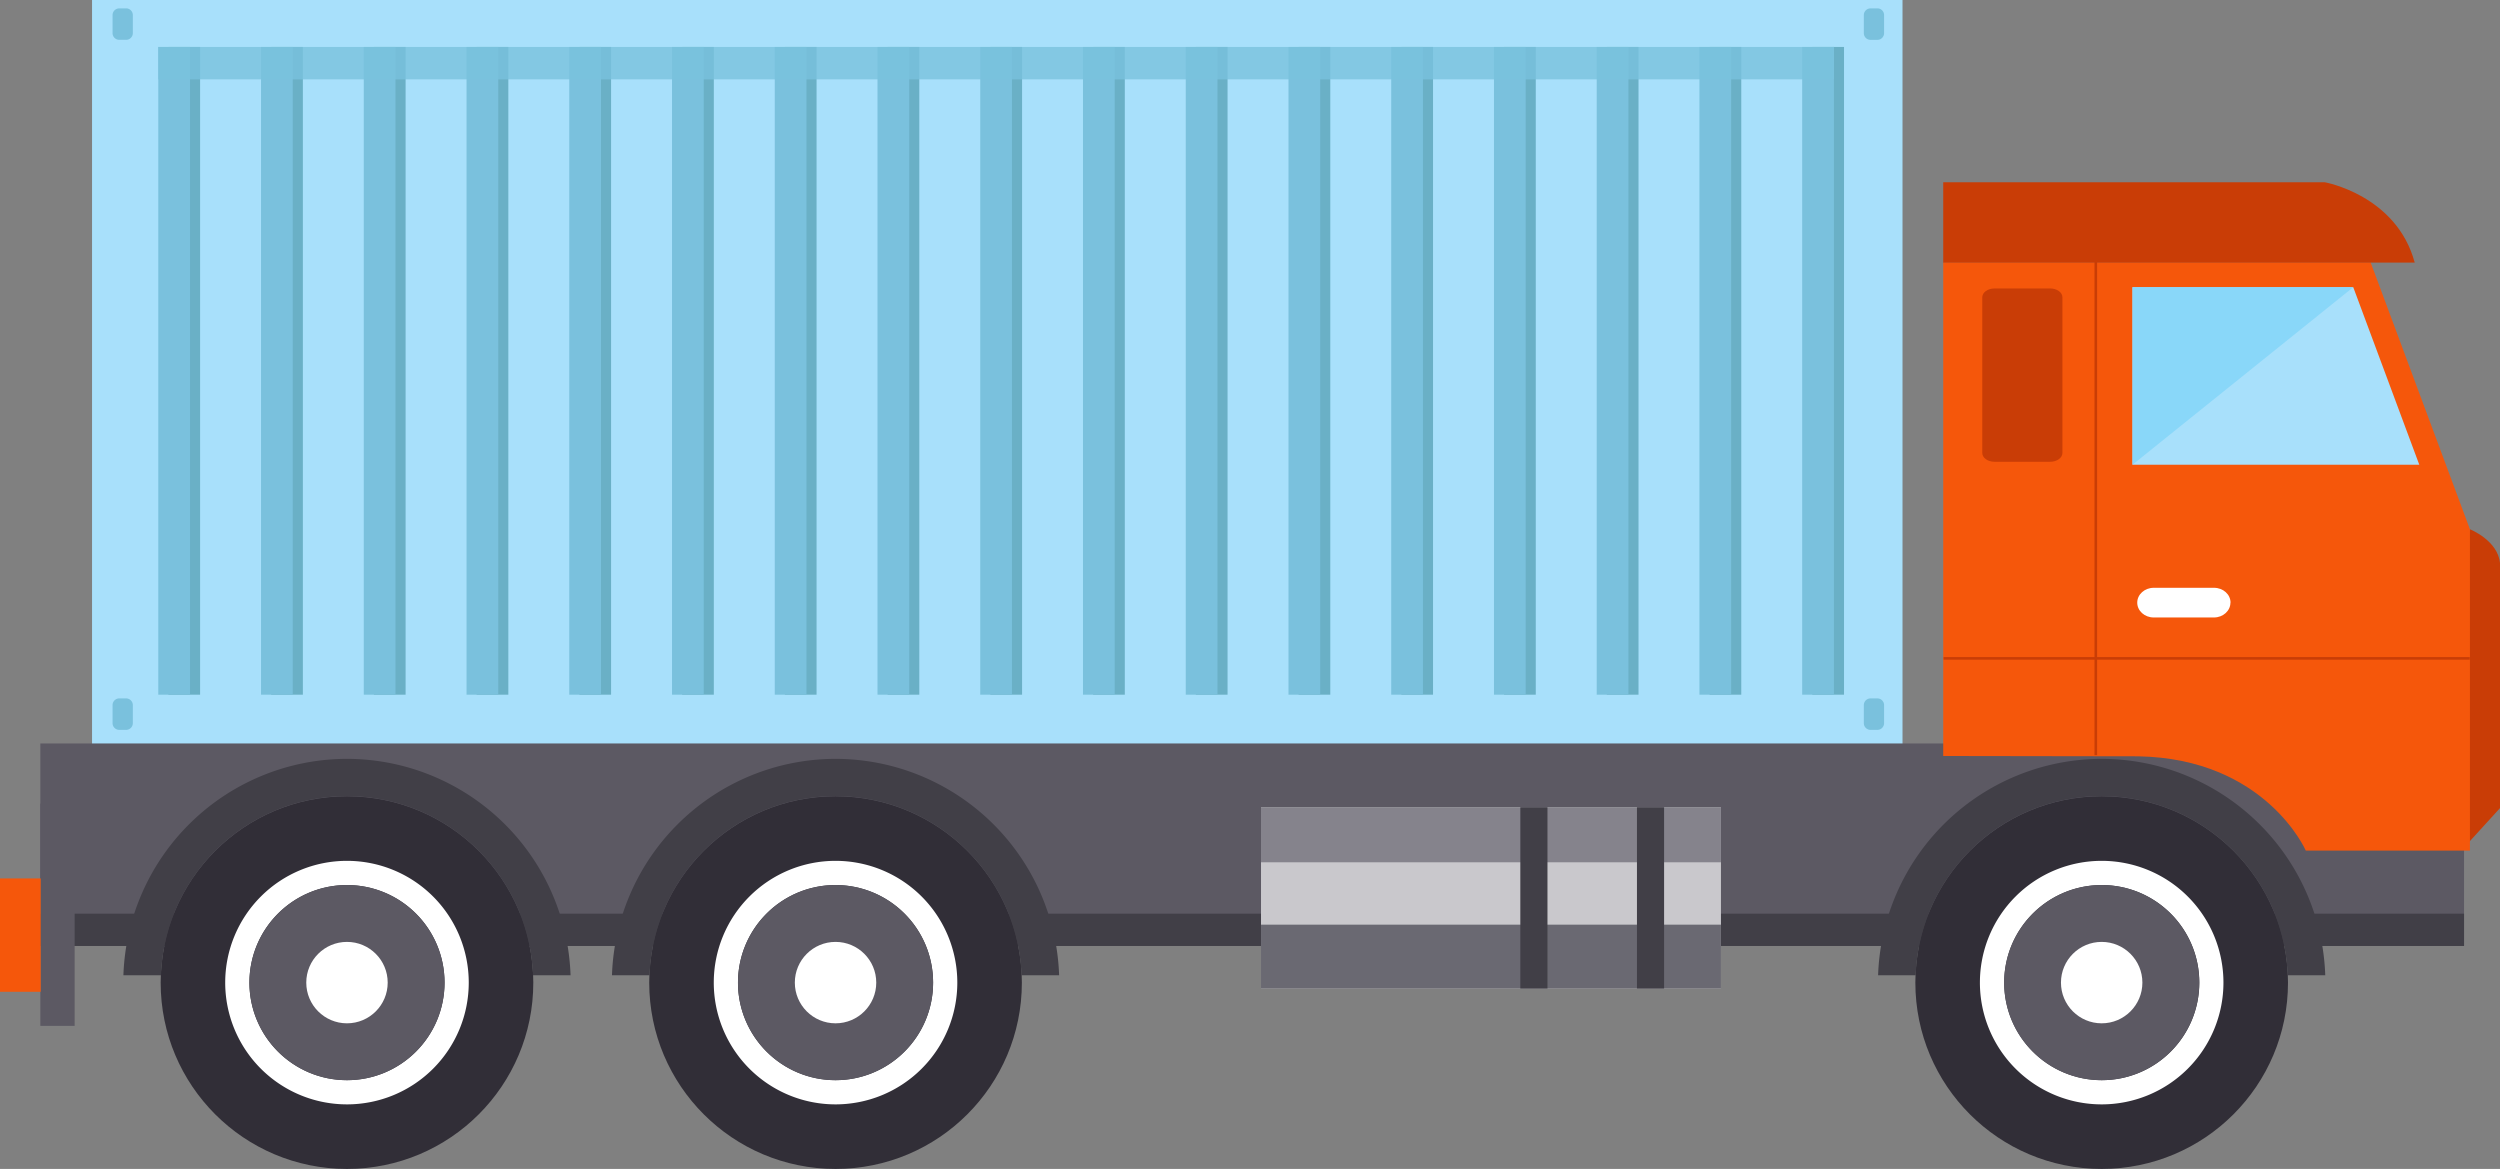 <svg xmlns="http://www.w3.org/2000/svg" viewBox="0 0 961.65 449.64"><rect x="0" y="0" width="961.65" height="449.64" fill="#808080" stroke="none"/><defs><style>.cls-1{fill:#a8e0fb;}.cls-2{fill:#c93d06;}.cls-3{fill:#5c5963;}.cls-4{fill:#413f47;}.cls-5{fill:#f5570b;}.cls-6{fill:#312e37;}.cls-7{fill:#fff;}.cls-8{fill:#89d7f9;}.cls-9{fill:none;stroke:#c93d06;stroke-miterlimit:10;}.cls-10{fill:#c9c8cc;}.cls-11{fill:#6a6972;}.cls-12{fill:#85838c;}.cls-13{fill:#6ab0c6;}.cls-14,.cls-15{fill:#7ac1dd;}.cls-15{opacity:0.8;}</style></defs><title>Asset 1</title><g id="Layer_2" data-name="Layer 2"><g id="Layer_1-2" data-name="Layer 1"><g id="_Group_" data-name="&lt;Group&gt;"><rect id="_Path_" data-name="&lt;Path&gt;" class="cls-1" x="35.41" width="696.41" height="286.69"/><path id="_Path_2" data-name="&lt;Path&gt;" class="cls-2" d="M950.08,203.59s10.72,4.23,11.57,13v94.25l-11.85,13-21.45-27.09Z"/><rect id="_Path_3" data-name="&lt;Path&gt;" class="cls-3" x="15.52" y="285.98" width="932.3" height="77.88"/><rect id="_Path_4" data-name="&lt;Path&gt;" class="cls-4" x="15.52" y="351.45" width="932.3" height="12.42"/><rect id="_Path_5" data-name="&lt;Path&gt;" class="cls-3" x="15.52" y="309.12" width="13.19" height="85.5"/><path id="_Path_6" data-name="&lt;Path&gt;" class="cls-5" d="M911.87,100.88H747.48V290.8l74.92.12c49.1.85,64.54,36.26,64.54,36.26h63.14V203.59Z"/><polygon id="_Path_7" data-name="&lt;Path&gt;" class="cls-1" points="820.28 178.76 930.6 178.76 905.2 110.47 820.28 110.47 820.28 178.76"/><path id="_Path_8" data-name="&lt;Path&gt;" class="cls-2" d="M747.48,101H928.84c-7-26-34.63-30.9-34.63-30.9H747.48Z"/><circle id="_Path_9" data-name="&lt;Path&gt;" class="cls-6" cx="808.43" cy="377.97" r="71.67"/><path id="_Compound_Path_" data-name="&lt;Compound Path&gt;" class="cls-7" d="M808.43,331.13A46.84,46.84,0,1,0,855.27,378,46.84,46.84,0,0,0,808.43,331.13Zm0,84.37A37.53,37.53,0,1,1,846,378,37.53,37.53,0,0,1,808.43,415.5Z"/><circle id="_Path_10" data-name="&lt;Path&gt;" class="cls-3" cx="808.43" cy="377.97" r="37.53"/><circle id="_Path_11" data-name="&lt;Path&gt;" class="cls-7" cx="808.43" cy="377.97" r="15.66"/><circle id="_Path_12" data-name="&lt;Path&gt;" class="cls-6" cx="321.4" cy="377.97" r="71.67"/><path id="_Compound_Path_2" data-name="&lt;Compound Path&gt;" class="cls-7" d="M321.4,331.13A46.84,46.84,0,1,0,368.24,378,46.84,46.84,0,0,0,321.4,331.13Zm0,84.37A37.53,37.53,0,1,1,358.93,378,37.53,37.53,0,0,1,321.4,415.5Z"/><circle id="_Path_13" data-name="&lt;Path&gt;" class="cls-3" cx="321.4" cy="377.97" r="37.53"/><circle id="_Path_14" data-name="&lt;Path&gt;" class="cls-7" cx="321.4" cy="377.97" r="15.66"/><circle id="_Path_15" data-name="&lt;Path&gt;" class="cls-6" cx="133.47" cy="377.97" r="71.67"/><path id="_Compound_Path_3" data-name="&lt;Compound Path&gt;" class="cls-7" d="M133.47,331.13A46.84,46.84,0,1,0,180.31,378,46.84,46.84,0,0,0,133.47,331.13Zm0,84.37A37.53,37.53,0,1,1,171,378,37.53,37.53,0,0,1,133.47,415.5Z"/><circle id="_Path_16" data-name="&lt;Path&gt;" class="cls-3" cx="133.47" cy="377.97" r="37.53"/><circle id="_Path_17" data-name="&lt;Path&gt;" class="cls-7" cx="133.47" cy="377.97" r="15.66"/><path id="_Path_18" data-name="&lt;Path&gt;" class="cls-4" d="M808.43,291.9a86.16,86.16,0,0,0-86,83.25H736.9a71.58,71.58,0,0,1,143.06,0h14.47A86.16,86.16,0,0,0,808.43,291.9Z"/><path id="_Path_19" data-name="&lt;Path&gt;" class="cls-4" d="M321.4,291.9a86.16,86.16,0,0,0-86,83.25h14.47a71.58,71.58,0,0,1,143.06,0h14.47A86.16,86.16,0,0,0,321.4,291.9Z"/><path id="_Path_20" data-name="&lt;Path&gt;" class="cls-4" d="M133.47,291.9a86.16,86.16,0,0,0-86,83.25H61.94a71.58,71.58,0,0,1,143.06,0h14.47A86.16,86.16,0,0,0,133.47,291.9Z"/><polygon id="_Path_21" data-name="&lt;Path&gt;" class="cls-8" points="820.28 110.47 820.28 178.76 905.2 110.47 820.28 110.47"/><line id="_Path_22" data-name="&lt;Path&gt;" class="cls-9" x1="747.62" y1="253.25" x2="950.01" y2="253.25"/><line id="_Path_23" data-name="&lt;Path&gt;" class="cls-9" x1="806.17" y1="97.28" x2="806.17" y2="290.5"/><path id="_Path_24" data-name="&lt;Path&gt;" class="cls-7" d="M858,231.81c0-3.16-2.84-5.71-6.35-5.71H828.46c-3.51,0-6.35,2.56-6.35,5.71h0c0,3.16,2.84,5.71,6.35,5.71h23.15c3.51,0,6.35-2.56,6.35-5.71Z"/><path id="_Path_25" data-name="&lt;Path&gt;" class="cls-2" d="M793.33,114.35c0-1.87-2.1-3.39-4.7-3.39H767.2c-2.59,0-4.7,1.52-4.7,3.39v59.89c0,1.87,2.1,3.39,4.7,3.39h21.43c2.59,0,4.7-1.52,4.7-3.39Z"/><rect id="_Path_26" data-name="&lt;Path&gt;" class="cls-5" y="337.9" width="15.66" height="43.6"/><rect id="_Path_27" data-name="&lt;Path&gt;" class="cls-10" x="485.06" y="310.53" width="176.92" height="69.7"/><rect id="_Path_28" data-name="&lt;Path&gt;" class="cls-11" x="485.06" y="355.68" width="176.92" height="24.55"/><rect id="_Path_29" data-name="&lt;Path&gt;" class="cls-12" x="485.06" y="310.53" width="176.92" height="21.16"/><rect id="_Path_30" data-name="&lt;Path&gt;" class="cls-4" x="584.81" y="310.53" width="10.44" height="69.7"/><rect id="_Path_31" data-name="&lt;Path&gt;" class="cls-4" x="629.67" y="310.53" width="10.44" height="69.7"/><g id="_Group_2" data-name="&lt;Group&gt;"><g id="_Group_3" data-name="&lt;Group&gt;"><rect id="_Path_32" data-name="&lt;Path&gt;" class="cls-13" x="64.77" y="18.06" width="12.2" height="249.16"/><rect id="_Path_33" data-name="&lt;Path&gt;" class="cls-13" x="104.3" y="18.06" width="12.2" height="249.16"/><rect id="_Path_34" data-name="&lt;Path&gt;" class="cls-13" x="143.82" y="18.06" width="12.2" height="249.16"/><rect id="_Path_35" data-name="&lt;Path&gt;" class="cls-13" x="183.34" y="18.06" width="12.2" height="249.16"/><rect id="_Path_36" data-name="&lt;Path&gt;" class="cls-13" x="222.86" y="18.06" width="12.2" height="249.16"/><rect id="_Path_37" data-name="&lt;Path&gt;" class="cls-13" x="262.38" y="18.06" width="12.2" height="249.16"/><rect id="_Path_38" data-name="&lt;Path&gt;" class="cls-13" x="301.9" y="18.06" width="12.2" height="249.16"/><rect id="_Path_39" data-name="&lt;Path&gt;" class="cls-13" x="341.42" y="18.06" width="12.2" height="249.16"/><rect id="_Path_40" data-name="&lt;Path&gt;" class="cls-13" x="380.95" y="18.06" width="12.2" height="249.16"/><rect id="_Path_41" data-name="&lt;Path&gt;" class="cls-13" x="420.47" y="18.06" width="12.2" height="249.16"/><rect id="_Path_42" data-name="&lt;Path&gt;" class="cls-13" x="459.99" y="18.06" width="12.2" height="249.16"/><rect id="_Path_43" data-name="&lt;Path&gt;" class="cls-13" x="499.51" y="18.06" width="12.2" height="249.16"/><rect id="_Path_44" data-name="&lt;Path&gt;" class="cls-13" x="539.03" y="18.06" width="12.2" height="249.16"/><rect id="_Path_45" data-name="&lt;Path&gt;" class="cls-13" x="578.55" y="18.06" width="12.2" height="249.16"/><rect id="_Path_46" data-name="&lt;Path&gt;" class="cls-13" x="618.07" y="18.06" width="12.2" height="249.16"/><rect id="_Path_47" data-name="&lt;Path&gt;" class="cls-13" x="657.6" y="18.06" width="12.2" height="249.16"/><rect id="_Path_48" data-name="&lt;Path&gt;" class="cls-13" x="697.12" y="18.06" width="12.2" height="249.16"/></g><g id="_Group_4" data-name="&lt;Group&gt;"><rect id="_Path_49" data-name="&lt;Path&gt;" class="cls-14" x="60.89" y="18.06" width="12.2" height="249.16"/><rect id="_Path_50" data-name="&lt;Path&gt;" class="cls-14" x="100.41" y="18.06" width="12.2" height="249.16"/><rect id="_Path_51" data-name="&lt;Path&gt;" class="cls-14" x="139.93" y="18.06" width="12.2" height="249.16"/><rect id="_Path_52" data-name="&lt;Path&gt;" class="cls-14" x="179.46" y="18.06" width="12.2" height="249.16"/><rect id="_Path_53" data-name="&lt;Path&gt;" class="cls-14" x="218.98" y="18.06" width="12.2" height="249.16"/><rect id="_Path_54" data-name="&lt;Path&gt;" class="cls-14" x="258.5" y="18.06" width="12.2" height="249.16"/><rect id="_Path_55" data-name="&lt;Path&gt;" class="cls-14" x="298.02" y="18.06" width="12.2" height="249.16"/><rect id="_Path_56" data-name="&lt;Path&gt;" class="cls-14" x="337.54" y="18.06" width="12.2" height="249.16"/><rect id="_Path_57" data-name="&lt;Path&gt;" class="cls-14" x="377.06" y="18.06" width="12.2" height="249.16"/><rect id="_Path_58" data-name="&lt;Path&gt;" class="cls-14" x="416.58" y="18.06" width="12.2" height="249.16"/><rect id="_Path_59" data-name="&lt;Path&gt;" class="cls-14" x="456.11" y="18.06" width="12.2" height="249.16"/><rect id="_Path_60" data-name="&lt;Path&gt;" class="cls-14" x="495.63" y="18.06" width="12.2" height="249.16"/><rect id="_Path_61" data-name="&lt;Path&gt;" class="cls-14" x="535.15" y="18.06" width="12.2" height="249.16"/><rect id="_Path_62" data-name="&lt;Path&gt;" class="cls-14" x="574.67" y="18.06" width="12.2" height="249.16"/><rect id="_Path_63" data-name="&lt;Path&gt;" class="cls-14" x="614.19" y="18.06" width="12.2" height="249.16"/><rect id="_Path_64" data-name="&lt;Path&gt;" class="cls-14" x="653.71" y="18.06" width="12.2" height="249.16"/><rect id="_Path_65" data-name="&lt;Path&gt;" class="cls-14" x="693.23" y="18.06" width="12.2" height="249.16"/></g><polygon id="_Path_66" data-name="&lt;Path&gt;" class="cls-15" points="700.86 18.06 693.24 18.06 682.72 18.06 669.64 18.06 665.92 18.06 653.71 18.06 626.39 18.06 614.19 18.06 599.75 18.06 586.87 18.06 574.67 18.06 568.53 18.06 547.35 18.06 535.15 18.06 507.83 18.06 498.64 18.06 495.63 18.06 468.31 18.06 467.42 18.06 456.11 18.06 428.79 18.06 416.58 18.06 397.53 18.06 389.27 18.06 377.06 18.06 366.31 18.06 296.42 18.06 265.19 18.06 195.3 18.06 164.08 18.06 73.09 18.06 62.97 18.06 60.89 18.06 60.89 30.53 62.97 30.53 73.09 30.53 164.08 30.53 195.3 30.53 265.19 30.53 296.42 30.53 366.31 30.53 377.06 30.53 389.27 30.53 397.53 30.53 416.58 30.53 428.79 30.53 456.11 30.53 467.42 30.53 468.31 30.53 495.63 30.53 498.64 30.53 507.83 30.53 535.15 30.53 547.35 30.53 568.53 30.53 574.67 30.53 586.87 30.53 599.75 30.53 614.19 30.53 626.39 30.53 653.71 30.53 665.92 30.53 669.64 30.53 682.72 30.53 693.24 30.53 700.86 30.53 705.44 30.53 705.44 18.06 700.86 18.06"/></g><path id="_Path_67" data-name="&lt;Path&gt;" class="cls-14" d="M45.76,3.23A2.58,2.58,0,0,0,43.3,5.91v6.72a2.58,2.58,0,0,0,2.46,2.69h2.87a2.58,2.58,0,0,0,2.46-2.69V5.91a2.58,2.58,0,0,0-2.46-2.69Z"/><path id="_Path_68" data-name="&lt;Path&gt;" class="cls-14" d="M45.76,268.65a2.58,2.58,0,0,0-2.46,2.69v6.72a2.58,2.58,0,0,0,2.46,2.69h2.87a2.58,2.58,0,0,0,2.46-2.69v-6.72a2.58,2.58,0,0,0-2.46-2.69Z"/><path id="_Path_69" data-name="&lt;Path&gt;" class="cls-14" d="M719.4,3.23a2.58,2.58,0,0,0-2.46,2.69v6.72a2.58,2.58,0,0,0,2.46,2.69h2.87a2.58,2.58,0,0,0,2.46-2.69V5.91a2.58,2.58,0,0,0-2.46-2.69Z"/><path id="_Path_70" data-name="&lt;Path&gt;" class="cls-14" d="M719.4,268.65a2.58,2.58,0,0,0-2.46,2.69v6.72a2.58,2.58,0,0,0,2.46,2.69h2.87a2.58,2.58,0,0,0,2.46-2.69v-6.72a2.58,2.58,0,0,0-2.46-2.69Z"/></g></g></g></svg>